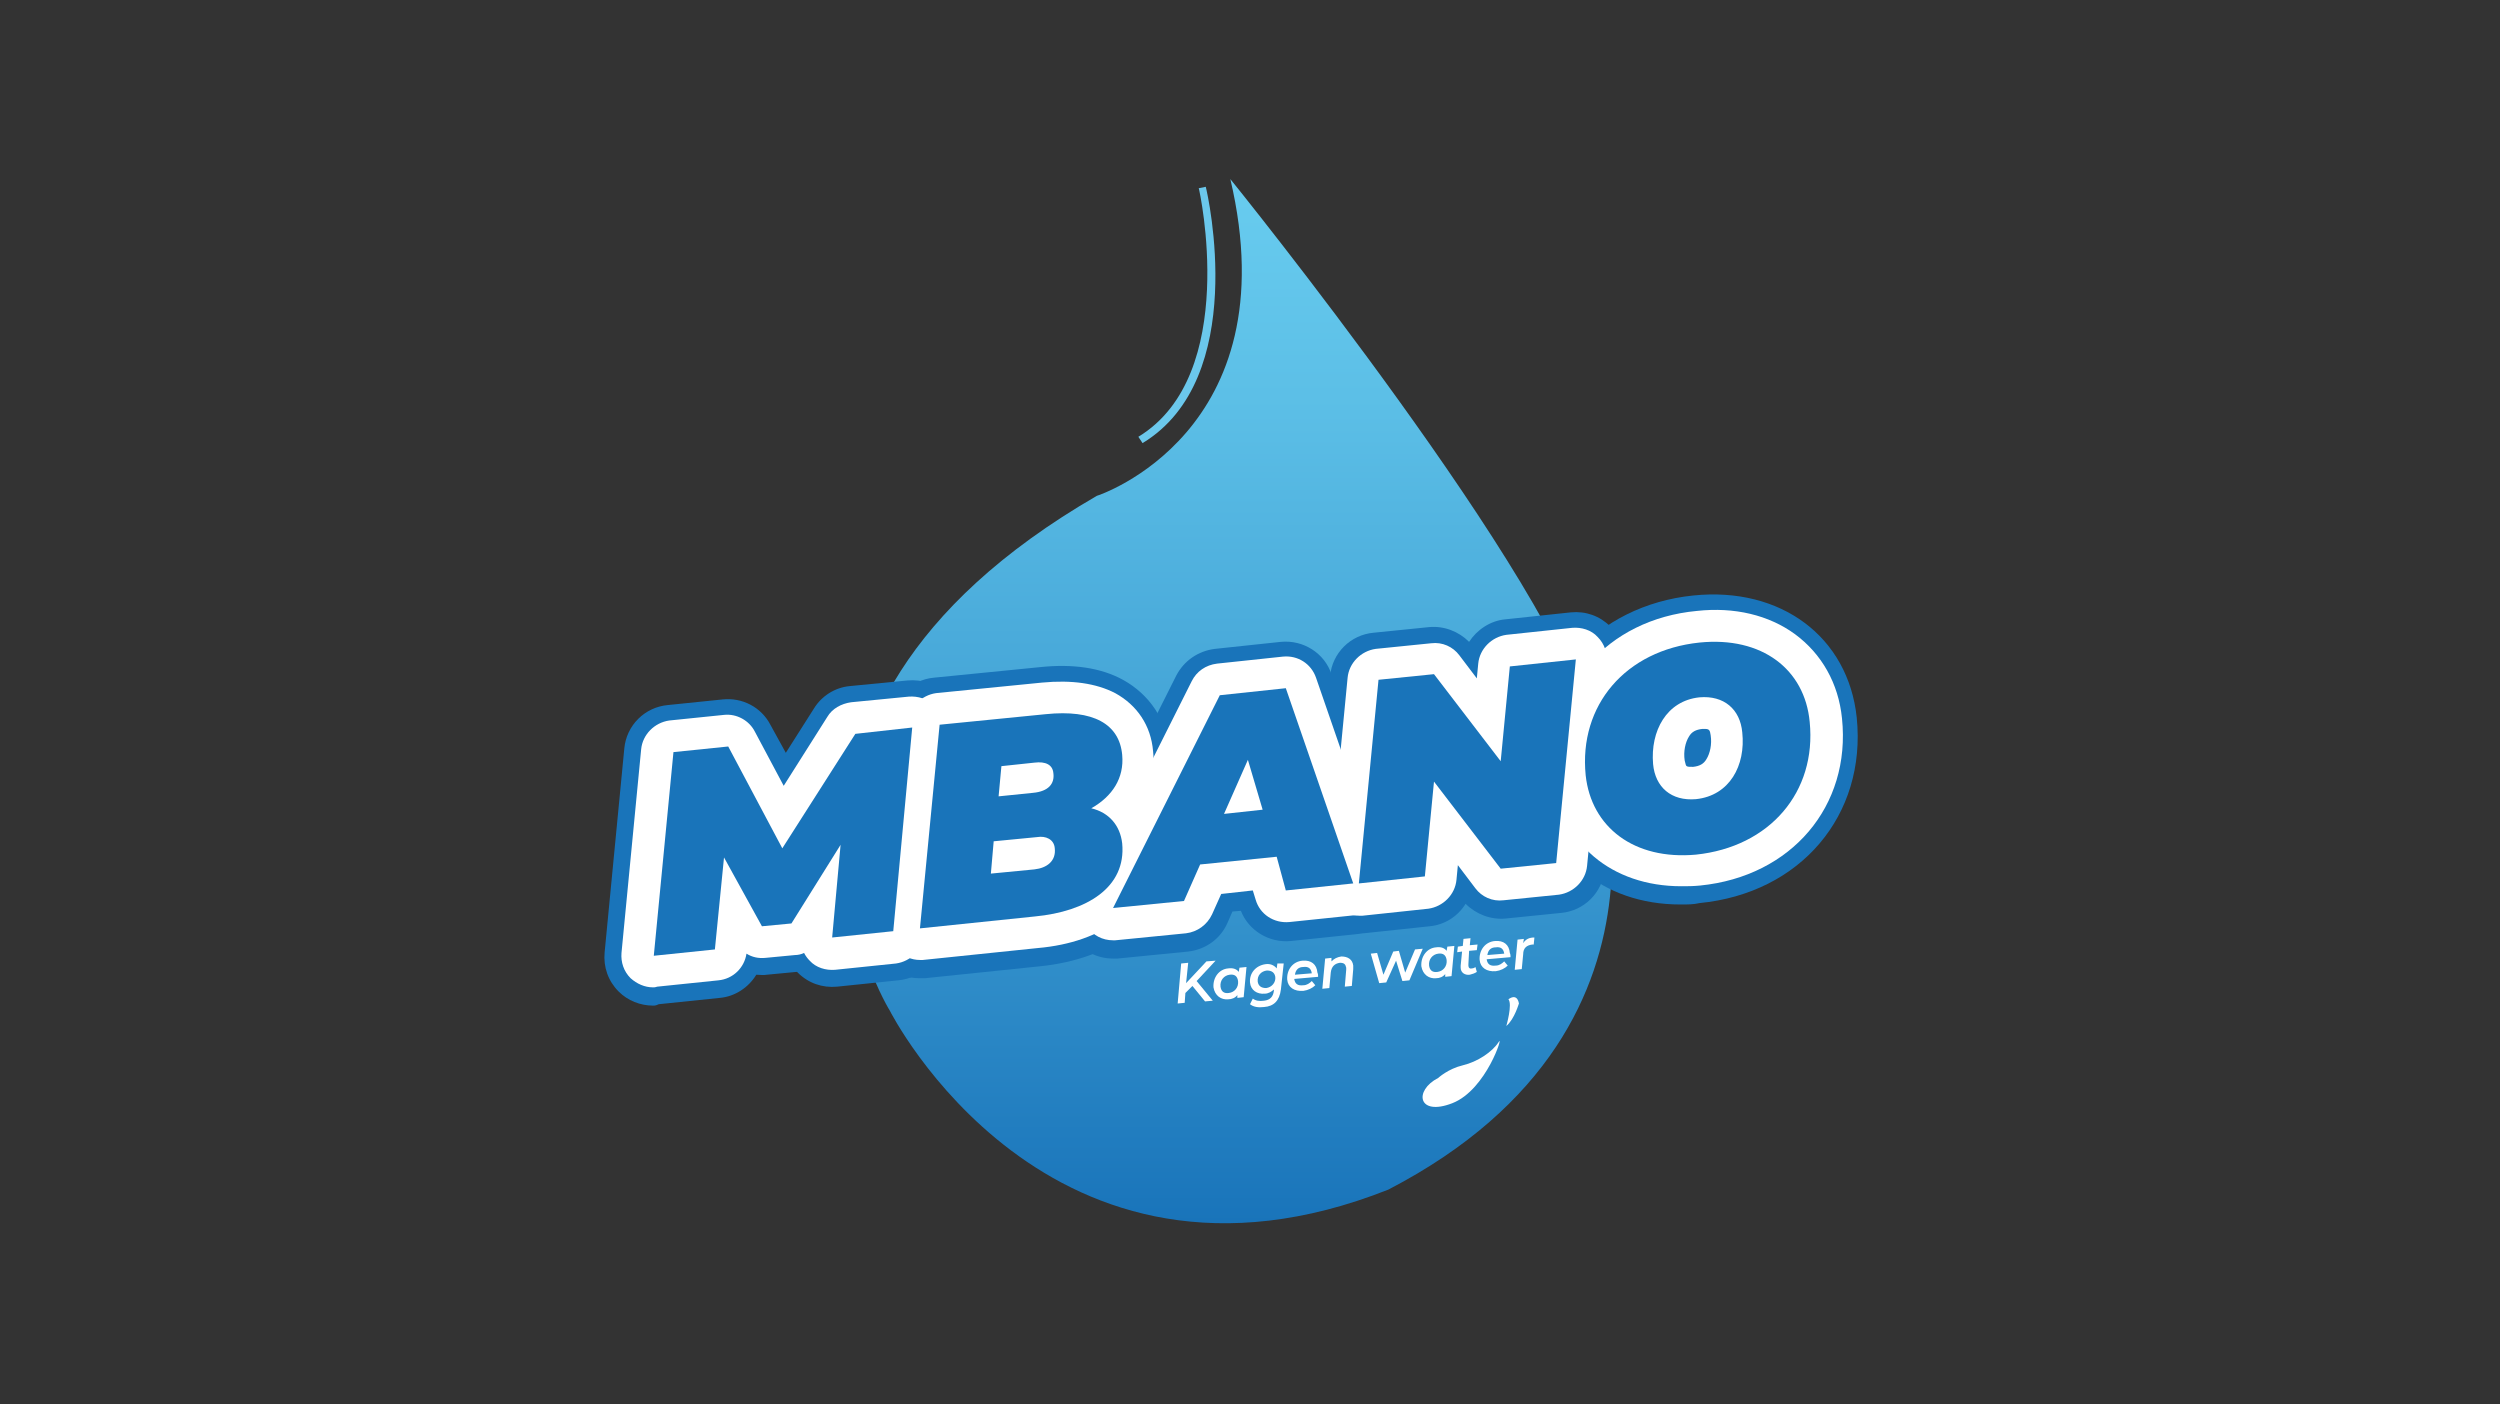 <?xml version="1.0" encoding="utf-8"?>
<!-- Generator: Adobe Illustrator 24.0.0, SVG Export Plug-In . SVG Version: 6.00 Build 0)  -->
<svg version="1.1" id="Layer_1" xmlns="http://www.w3.org/2000/svg" xmlns:xlink="http://www.w3.org/1999/xlink" x="0px" y="0px"
	 viewBox="0 0 356 200" style="enable-background:new 0 0 356 200;" xml:space="preserve">
<rect x="0" y="0" width="356" height="200" fill="#333333" stroke="none"/>
<style type="text/css">
	.st0{fill:url(#SVGID_1_);}
	.st1{fill:#FFFFFF;}
	.st2{fill:#1974BA;}
	.st3{fill:#6BC8EC;}
</style>
<g>
	<linearGradient id="SVGID_1_" gradientUnits="userSpaceOnUse" x1="175.123" y1="25.5" x2="175.123" y2="174.192">
		<stop  offset="2.793296e-03" style="stop-color:#68CCEF"/>
		<stop  offset="0.224" style="stop-color:#5BBEE6"/>
		<stop  offset="0.642" style="stop-color:#3A99D0"/>
		<stop  offset="1" style="stop-color:#1974BA"/>
	</linearGradient>
	<path class="st0" d="M175.2,25.5c0,0,46.7,57.7,51.2,78.3c0,0,17.2,41.8-28.7,65.6c-48.5,19.2-71-25.5-71-25.5
		s-25.8-41.3,29.5-73.3C156.3,70.6,183.7,61.6,175.2,25.5z"/>
	<g>
		<path class="st1" d="M204.8,153.5c0,0,1.4-1.3,3.5-1.8s4.2-1.9,5.1-3.3c0.8-1.4-1.7,6.8-6.6,8.7
			C201.9,159,201.3,155.3,204.8,153.5z"/>
		<path class="st1" d="M214.5,146.1c0,0,0.9-3.1,0.3-3.8c0,0,1.2-1,1.5,0.6C216.3,142.8,215.7,145.1,214.5,146.1z"/>
	</g>
	<g>
		<g>
			<g>
				<g>
					<path class="st2" d="M129.8,103.8l-2.7,29l-8.7,0.9l1.2-13.2l-7,11.2l-4.2,0.4l-5.4-9.8l-1.3,13.1l-8.7,0.9l2.8-29l7.8-0.8
						l7.7,14.5l10.4-16.3L129.8,103.8z"/>
					<path class="st2" d="M93,143.2c-1.8,0-3.6-0.7-4.9-2c-1.5-1.5-2.2-3.5-2-5.6l2.8-29c0.3-3.3,2.9-5.9,6.2-6.2l7.8-0.8
						c2.8-0.3,5.5,1.1,6.8,3.6l2.2,4l4-6.3c1.1-1.8,3-3,5.1-3.2l8.2-0.8c2.1-0.2,4.1,0.5,5.6,2s2.2,3.5,2,5.5l-2.7,29
						c-0.3,3.3-2.9,5.9-6.2,6.2l-8.7,0.9c-2.1,0.2-4.1-0.5-5.6-2c0,0,0,0-0.1-0.1h-0.1l-4.2,0.4c-0.5,0.1-1,0-1.5,0
						c-1.1,1.8-3,3.1-5.2,3.3l-8.7,0.9C93.4,143.2,93.2,143.2,93,143.2z"/>
				</g>
				<g>
					<path class="st2" d="M159.7,120.3c0.6,6.3-5.1,9.7-12.4,10.4l-16.4,1.7l2.8-29l15.1-1.5c6.8-0.7,10.5,1.4,10.9,5.8
						c0.3,3.3-1.4,5.9-4.4,7.6C157.9,116,159.5,117.7,159.7,120.3z M150.2,121c-0.1-1.3-1.3-1.8-2.5-1.6l-6.2,0.6l-0.4,4.6l6.2-0.6
						C149.1,123.8,150.4,122.8,150.2,121z M142.5,109.3l-0.4,4.3l4.9-0.5c2.2-0.2,3.1-1.3,2.9-2.8c-0.1-1.2-1.1-1.7-2.7-1.5
						L142.5,109.3z"/>
					<path class="st2" d="M130.9,139.3c-1.8,0-3.6-0.7-4.9-2c-1.5-1.5-2.2-3.5-2-5.6l2.8-29c0.3-3.3,2.9-5.9,6.2-6.2l15.1-1.5
						c4.7-0.5,8.7,0.1,11.8,1.8c3.8,2.1,6.2,5.7,6.7,10.1c0.3,2.8-0.2,5.5-1.5,7.8c0.8,1.5,1.3,3.1,1.5,4.9
						c0.5,5.4-1.5,10.2-5.9,13.5c-3.2,2.4-7.6,4-12.6,4.5l-16.4,1.7C131.4,139.3,131.2,139.3,130.9,139.3z"/>
				</g>
				<g>
					<path class="st2" d="M181.8,122.2l-10.9,1.1l-2.3,5.3l-10.1,1l15.2-30.3l9.4-1l9.6,27.8l-9.6,1L181.8,122.2z M179.8,115.5
						l-2.1-7.1l-3.4,7.7L179.8,115.5z"/>
					<path class="st2" d="M158.5,136.5c-2.3,0-4.4-1.1-5.7-3c-1.4-2.1-1.6-4.8-0.5-7l15.2-30.3c1.1-2.1,3.1-3.5,5.5-3.8l9.4-1
						c3.2-0.3,6.2,1.6,7.2,4.6l9.6,27.8c0.7,2,0.4,4.2-0.7,6c-1.1,1.8-3,2.9-5.1,3.2l-9.6,1c-3.1,0.3-6-1.5-7.1-4.3l-1.2,0.1
						l-0.7,1.6c-1,2.3-3.1,3.8-5.6,4.1l-10.1,1C158.9,136.5,158.7,136.5,158.5,136.5z M168.6,128.6L168.6,128.6L168.6,128.6z"/>
				</g>
				<g>
					<path class="st2" d="M224.4,94.2l-2.8,29l-7.9,0.8l-9.5-12.4l-1.3,13.5l-9.4,1l2.8-29l7.9-0.8l9.5,12.4l1.3-13.5L224.4,94.2z"
						/>
					<path class="st2" d="M193.5,132.9c-1.8,0-3.6-0.7-4.9-2c-1.5-1.5-2.2-3.5-2-5.6l2.8-29c0.3-3.3,2.9-5.9,6.2-6.2l7.9-0.8
						c2.1-0.2,4.2,0.6,5.7,2.1c1.1-1.7,3-3,5.1-3.2l9.4-1c2.1-0.2,4.1,0.5,5.6,2s2.2,3.5,2,5.6l-2.8,29c-0.3,3.3-2.9,5.9-6.2,6.2
						l-7.9,0.8c-2.1,0.2-4.2-0.6-5.7-2.1c-1.1,1.8-3,3-5.1,3.2l-9.4,1C194,132.9,193.8,132.9,193.5,132.9z"/>
				</g>
				<g>
					<path class="st2" d="M225.8,110.6c-1-10,5.7-17.8,16.2-18.9c8.9-0.9,15,3.8,15.7,11.3c1,10-5.7,17.8-16.2,18.9
						C232.6,122.7,226.5,118,225.8,110.6z M248.1,104.5c-0.3-3.3-2.6-5.3-6.1-5c-4.7,0.5-7,4.8-6.6,9.5c0.3,3.3,2.6,5.3,6.1,5
						C246.2,113.5,248.5,109.2,248.1,104.5z"/>
					<path class="st2" d="M239.3,128.8c-11.1,0-19.4-6.9-20.5-17.6l0,0c-0.7-6.8,1.2-13.1,5.4-18c4.1-4.7,10.1-7.7,16.9-8.4
						c12.5-1.3,22.1,5.9,23.3,17.4c1.4,13.9-8,25-22.4,26.4C241.2,128.8,240.3,128.8,239.3,128.8z"/>
				</g>
			</g>
		</g>
	</g>
	<g>
		<g>
			<g>
				<path class="st1" d="M129.9,103.6l-2.7,29l-8.7,0.9l1.2-13.2l-7,11.2l-4.2,0.4l-5.4-9.8l-1.3,13.1l-8.7,0.9l2.8-29l7.8-0.8
					l7.7,14.5l10.4-16.3L129.9,103.6z"/>
				<path class="st1" d="M93,140.6c-1.2,0-2.3-0.5-3.2-1.3c-1-1-1.4-2.3-1.3-3.6l2.8-29c0.2-2.1,1.9-3.8,4-4.1l7.8-0.8
					c1.8-0.2,3.6,0.8,4.4,2.4l4.1,7.7l6.2-9.8c0.7-1.2,2-1.9,3.4-2.1l8.2-0.8c1.3-0.1,2.7,0.3,3.6,1.3c1,1,1.4,2.3,1.3,3.6l-2.7,29
					c-0.2,2.1-1.9,3.8-4,4.1l-8.7,0.9c-1.3,0.1-2.7-0.3-3.6-1.3c-0.3-0.3-0.6-0.7-0.8-1.1c-0.4,0.2-0.9,0.3-1.3,0.3l-4.2,0.4
					c-1,0.1-1.9-0.1-2.7-0.6c-0.3,2-1.9,3.6-4,3.8l-8.7,0.9C93.3,140.6,93.2,140.6,93,140.6z M109.7,125l0.8,1.4l0.7-1.1
					c0,0,0,0-0.1,0C110.7,125.2,110.2,125.1,109.7,125z M99.9,111.1l-0.8,8.7c0.6-1.1,1.7-1.9,3-2.2c0.9-0.2,1.8-0.1,2.6,0.2
					L101,111L99.9,111.1z M119.8,115.8c0.4,0,0.8,0.1,1.2,0.2c1.4,0.5,2.4,1.6,2.9,2.9l1-10.3l-0.5,0.1L119.8,115.8z"/>
			</g>
			<g>
				<path class="st1" d="M159.8,120.1c0.6,6.3-5.1,9.7-12.4,10.4l-16.4,1.7l2.8-29l15.1-1.5c6.8-0.7,10.5,1.4,10.9,5.8
					c0.3,3.3-1.4,5.9-4.4,7.6C157.9,115.7,159.5,117.5,159.8,120.1z M150.2,120.8c-0.1-1.3-1.3-1.8-2.5-1.6l-6.2,0.6l-0.4,4.6
					l6.2-0.6C149.1,123.6,150.4,122.6,150.2,120.8z M142.6,109.1l-0.4,4.3l4.9-0.5c2.2-0.2,3.1-1.3,2.9-2.8
					c-0.1-1.2-1.1-1.7-2.7-1.5L142.6,109.1z"/>
				<path class="st1" d="M131,136.7c-1.2,0-2.3-0.5-3.2-1.3c-1-1-1.4-2.3-1.3-3.6l2.8-29c0.2-2.1,1.9-3.8,4-4.1l15.1-1.5
					c4.2-0.4,7.7,0.1,10.4,1.5c3.1,1.7,5.1,4.6,5.4,8.3c0.3,2.8-0.4,5.4-1.9,7.6c1,1.4,1.7,3.2,1.9,5.1l0,0c0.5,4.5-1.3,8.5-5,11.3
					c-2.8,2.2-6.8,3.6-11.4,4l-16.4,1.7C131.3,136.7,131.1,136.7,131,136.7z M137.9,107.3l-1.9,19.9l1.4-0.1c-0.6-0.9-0.9-2-0.8-3.1
					l0.4-4.6c0.1-1.3,0.8-2.4,1.7-3.1c-0.8-0.9-1.2-2.2-1.1-3.4l0.4-4.3c0-0.5,0.2-1,0.4-1.4L137.9,107.3z M154.6,119.5
					c0.1,0.3,0.1,0.6,0.2,0.9l0,0c0.1,1,0,2-0.3,2.9c0.7-0.8,1-1.6,0.9-2.7l0,0C155.2,120.1,155.2,119.8,154.6,119.5z M152.9,106.1
					c0.9,1,1.4,2.2,1.5,3.5c0,0.2,0,0.3,0,0.5c1-0.9,0.9-1.8,0.8-2.2c-0.1-0.8-0.4-1-0.7-1.2C154.3,106.5,153.8,106.3,152.9,106.1z"
					/>
			</g>
			<g>
				<path class="st1" d="M181.8,122l-10.9,1.1l-2.3,5.2l-10.1,1L173.7,99l9.4-1l9.6,27.8l-9.6,1L181.8,122z M179.8,115.3l-2.1-7.1
					l-3.4,7.7L179.8,115.3z"/>
				<path class="st1" d="M158.5,133.9c-1.5,0-2.9-0.7-3.7-2c-0.9-1.4-1.1-3.1-0.3-4.6L169.7,97c0.7-1.4,2-2.3,3.6-2.5l9.4-1
					c2.1-0.2,4,1,4.7,3l9.6,27.8c0.5,1.3,0.3,2.7-0.5,3.9c-0.7,1.2-2,1.9-3.3,2.1l-9.6,1c-2.2,0.2-4.2-1.1-4.8-3.2l-0.4-1.3
					l-4.5,0.5l-1.3,2.9c-0.7,1.5-2.1,2.5-3.7,2.7l-10.1,1C158.8,133.9,158.7,133.9,158.5,133.9z M168.6,128.4L168.6,128.4
					L168.6,128.4z M183.5,117.8c1.3,0.5,2.3,1.5,2.7,2.9l0.4,1.3h0.2l-2.4-6.9C184.3,116,184.1,117,183.5,117.8L183.5,117.8z
					 M169.8,116.9l-1.2,2.3c0.6-0.3,1.2-0.5,1.9-0.6h0.2c0-0.1-0.1-0.1-0.1-0.2C170.2,118,170,117.5,169.8,116.9z M177.7,103.6
					c0.1,0,0.2,0,0.3,0c1,0.1,2,0.5,2.8,1.2l-0.6-1.8l-3.4,0.3l-0.2,0.4C176.8,103.7,177.2,103.6,177.7,103.6z"/>
			</g>
			<g>
				<path class="st1" d="M224.4,93.9l-2.8,29l-7.9,0.8l-9.5-12.4l-1.3,13.5l-9.4,1l2.8-29l7.9-0.8l9.5,12.4l1.3-13.5L224.4,93.9z"/>
				<path class="st1" d="M193.6,130.4c-1.2,0-2.3-0.5-3.2-1.3c-1-1-1.4-2.3-1.3-3.6l2.8-29c0.2-2.1,1.9-3.8,4-4.1l7.9-0.8
					c1.6-0.2,3.1,0.5,4,1.7l2.5,3.3l0.2-2.1c0.2-2.1,1.9-3.8,4-4.1l9.4-1c1.3-0.1,2.7,0.3,3.6,1.3c1,1,1.4,2.3,1.3,3.6l-2.8,29
					c-0.2,2.1-1.9,3.8-4,4.1l-7.9,0.8c-1.6,0.2-3.1-0.5-4-1.7l-2.5-3.3l-0.2,2.1c-0.2,2.1-1.9,3.8-4,4.1l-9.4,1
					C193.9,130.4,193.7,130.4,193.6,130.4z M200.5,100.9l-1.9,19.9h0.2l0.9-9.8c0.2-1.8,1.5-3.4,3.2-3.9c1.8-0.5,3.7,0.1,4.8,1.6
					l8,10.4l1.7-0.2l1.9-19.9h-0.2l-0.9,9.8c-0.2,1.8-1.5,3.4-3.2,3.9c-1.8,0.5-3.7-0.1-4.8-1.6l-8-10.4L200.5,100.9z"/>
			</g>
			<g>
				<path class="st1" d="M225.8,110.4c-1-10,5.7-17.8,16.2-18.9c8.9-0.9,15,3.8,15.7,11.3c1,10-5.7,17.8-16.2,18.9
					C232.7,122.5,226.6,117.8,225.8,110.4z M248.1,104.3c-0.3-3.3-2.6-5.3-6.1-5c-4.7,0.5-7,4.8-6.6,9.5c0.3,3.3,2.6,5.3,6.1,5
					C246.3,113.3,248.6,109,248.1,104.3z"/>
				<path class="st1" d="M239.4,126.2c-9.9,0-17.2-6.1-18.1-15.4l0,0c-0.6-6.1,1.1-11.8,4.9-16.2c3.7-4.3,9.1-7,15.4-7.6
					c5.4-0.6,10.3,0.6,14,3.3c3.8,2.8,6.2,7,6.7,12c1.3,12.5-7.2,22.5-20.2,23.8C241.1,126.2,240.3,126.2,239.4,126.2z M230.3,109.9
					c0.3,3.1,1.8,5.2,4.3,6.4c-0.1-0.1-0.1-0.1-0.2-0.2c-2-1.6-3.2-4.1-3.5-6.9c-0.3-2.6,0.1-5.1,1-7.3
					C230.6,104.2,230,106.9,230.3,109.9L230.3,109.9z M249,96.9c2,1.6,3.3,4,3.6,6.9l0,0c0.3,2.6-0.1,5.1-1,7.3c1.4-2.2,2-4.9,1.7-8
					c-0.2-2.4-1.3-4.3-3-5.6C249.9,97.4,249.5,97.1,249,96.9z M242.8,103.8c-0.1,0-0.3,0-0.4,0c-0.9,0.1-1.5,0.4-1.9,1.1
					c-0.5,0.8-0.8,2.1-0.6,3.4c0.1,0.5,0.2,0.8,0.3,0.8c0.1,0.1,0.4,0.1,0.9,0.1c0.9-0.1,1.5-0.4,1.9-1.1c0.5-0.8,0.8-2.1,0.6-3.4
					C243.5,104,243.4,103.8,242.8,103.8z"/>
			</g>
		</g>
	</g>
	<g>
		<g>
			<g>
				<path class="st2" d="M129.9,103.6l-2.7,29l-8.7,0.9l1.2-13.2l-7,11.2l-4.2,0.4l-5.4-9.8l-1.3,13.1l-8.7,0.9l2.8-29l7.8-0.8
					l7.7,14.5l10.4-16.3L129.9,103.6z"/>
				<path class="st2" d="M159.8,120.1c0.6,6.3-5.1,9.7-12.4,10.4l-16.4,1.7l2.8-29l15.1-1.5c6.8-0.7,10.5,1.4,10.9,5.8
					c0.3,3.3-1.4,5.9-4.4,7.6C157.9,115.7,159.5,117.5,159.8,120.1z M150.2,120.8c-0.1-1.3-1.3-1.8-2.5-1.6l-6.2,0.6l-0.4,4.6
					l6.2-0.6C149.1,123.6,150.4,122.6,150.2,120.8z M142.6,109.1l-0.4,4.3l4.9-0.5c2.2-0.2,3.1-1.3,2.9-2.8
					c-0.1-1.2-1.1-1.7-2.7-1.5L142.6,109.1z"/>
				<path class="st2" d="M181.8,122l-10.9,1.1l-2.3,5.2l-10.1,1L173.7,99l9.4-1l9.6,27.8l-9.6,1L181.8,122z M179.8,115.3l-2.1-7.1
					l-3.4,7.7L179.8,115.3z"/>
				<path class="st2" d="M224.4,93.9l-2.8,29l-7.9,0.8l-9.5-12.4l-1.3,13.5l-9.4,1l2.8-29l7.9-0.8l9.5,12.4l1.3-13.5L224.4,93.9z"/>
				<path class="st2" d="M225.8,110.4c-1-10,5.7-17.8,16.2-18.9c8.9-0.9,15,3.8,15.7,11.3c1,10-5.7,17.8-16.2,18.9
					C232.7,122.5,226.6,117.8,225.8,110.4z M248.1,104.3c-0.3-3.3-2.6-5.3-6.1-5c-4.7,0.5-7,4.8-6.6,9.5c0.3,3.3,2.6,5.3,6.1,5
					C246.3,113.3,248.6,109,248.1,104.3z"/>
			</g>
		</g>
	</g>
	<g>
		<path class="st1" d="M170.4,139.7l2.3,2.8l-1.1,0.1l-1.8-2.2l-1,1l-0.1,1.4l-1,0.1l0.5-5.7l1-0.1l-0.3,2.9l2.9-3.1l1.3-0.1
			L170.4,139.7L170.4,139.7z"/>
		<path class="st1" d="M177.5,137.7l-0.4,4.3l-0.9,0.1v-0.4c-0.3,0.4-0.8,0.6-1.3,0.6c-1,0.1-1.9-0.5-2.1-1.7
			c-0.1-1.4,0.8-2.6,2.1-2.7c0.7-0.1,1.2,0.1,1.5,0.5l0.1-0.6L177.5,137.7z M176.3,139.7c-0.1-0.7-0.5-1-1.2-0.9
			c-0.8,0.1-1.4,0.8-1.3,1.7c0.1,0.7,0.5,1,1.2,0.9C175.8,141.3,176.4,140.6,176.3,139.7z"/>
		<path class="st1" d="M182.8,137.2l-0.4,3.7c-0.2,1.6-1,2.4-2.4,2.5c-0.8,0.1-1.5,0-2-0.4l0.4-0.8c0.4,0.3,0.9,0.4,1.6,0.3
			c0.9-0.1,1.3-0.6,1.4-1.4v-0.2c-0.3,0.3-0.8,0.6-1.3,0.6c-1.1,0.1-2-0.5-2.1-1.6c-0.1-1.3,0.8-2.4,2.2-2.6
			c0.6-0.1,1.2,0.1,1.6,0.6l0.1-0.7L182.8,137.2z M181.6,139.1c-0.1-0.6-0.5-0.9-1.2-0.9c-0.8,0.1-1.4,0.7-1.3,1.6
			c0.1,0.6,0.5,0.9,1.2,0.9C181.1,140.6,181.7,139.9,181.6,139.1z"/>
		<path class="st1" d="M187.7,139.1l-3.4,0.3c0.1,0.7,0.5,1,1.3,0.9c0.5,0,0.9-0.3,1.2-0.6l0.5,0.6c-0.4,0.4-1,0.7-1.7,0.8
			c-1.3,0.1-2.2-0.5-2.3-1.6c-0.1-1.4,0.8-2.6,2.2-2.7c1.2-0.1,2,0.5,2.1,1.7C187.7,138.7,187.7,138.9,187.7,139.1z M184.4,138.8
			l2.4-0.2c-0.1-0.7-0.5-1-1.2-0.9C184.9,137.7,184.5,138.1,184.4,138.8z"/>
		<path class="st1" d="M192.7,137.5c0,0.2,0,0.3,0,0.5l-0.2,2.4l-1,0.1l0.2-2.4c0-0.1,0-0.2,0-0.3c-0.1-0.5-0.3-0.7-0.9-0.7
			c-0.7,0.1-1.2,0.5-1.3,1.4l-0.2,2.2l-1,0.1l0.4-4.3l0.9-0.1v0.5c0.4-0.4,0.8-0.6,1.4-0.7C191.9,136.2,192.6,136.6,192.7,137.5z"/>
		<path class="st1" d="M202.6,135.1l-1.9,4.5l-1,0.1l-0.9-2.9l-1.4,3.1l-1,0.1l-1.2-4.2l0.9-0.1l0.9,3.1l1.4-3.3l0.8-0.1l0.9,3.1
			l1.4-3.3L202.6,135.1z"/>
		<path class="st1" d="M207.1,134.7l-0.4,4.3l-0.9,0.1v-0.4c-0.3,0.4-0.8,0.6-1.3,0.6c-1,0.1-1.9-0.5-2.1-1.7
			c-0.1-1.4,0.8-2.6,2.1-2.7c0.7-0.1,1.2,0.1,1.5,0.5l0.1-0.6L207.1,134.7z M206,136.7c-0.1-0.7-0.5-1-1.2-0.9
			c-0.8,0.1-1.4,0.8-1.3,1.7c0.1,0.7,0.5,1,1.2,0.9C205.5,138.3,206.1,137.6,206,136.7z"/>
		<path class="st1" d="M209.1,137.3c0,0.1,0,0.1,0,0.2c0,0.3,0.2,0.5,0.5,0.4c0.2,0,0.4-0.1,0.5-0.2l0.2,0.7c-0.3,0.2-0.6,0.3-1,0.4
			c-0.7,0.1-1.3-0.3-1.3-1c0-0.1,0-0.2,0-0.3l0.2-2l-0.7,0.1l0.1-0.8l0.7-0.1l0.1-1l1-0.1l-0.1,1l1.1-0.1l-0.1,0.8l-1.1,0.1
			L209.1,137.3z"/>
		<path class="st1" d="M215.1,136.3l-3.4,0.3c0.1,0.7,0.5,1,1.3,0.9c0.5,0,0.9-0.3,1.2-0.6l0.5,0.6c-0.4,0.4-1,0.7-1.7,0.8
			c-1.3,0.1-2.2-0.5-2.3-1.6c-0.1-1.4,0.8-2.6,2.2-2.7c1.2-0.1,2,0.5,2.1,1.7C215.1,135.9,215.1,136.1,215.1,136.3z M211.8,136
			l2.4-0.2c-0.1-0.7-0.5-1-1.2-0.9C212.3,134.9,211.9,135.3,211.8,136z"/>
		<path class="st1" d="M218.5,133.5l-0.1,1c-0.1,0-0.2,0-0.2,0c-0.8,0.1-1.3,0.5-1.3,1.4l-0.2,2.1l-1,0.1l0.4-4.3l0.9-0.1l-0.1,0.6
			C217.3,133.7,217.8,133.5,218.5,133.5z"/>
	</g>
	<path class="st3" d="M162.7,63.1l-0.6-0.9c14.5-8.8,8.7-35.2,8.6-35.4l1-0.2C172,27.7,177.9,53.9,162.7,63.1z"/>
</g>
</svg>
